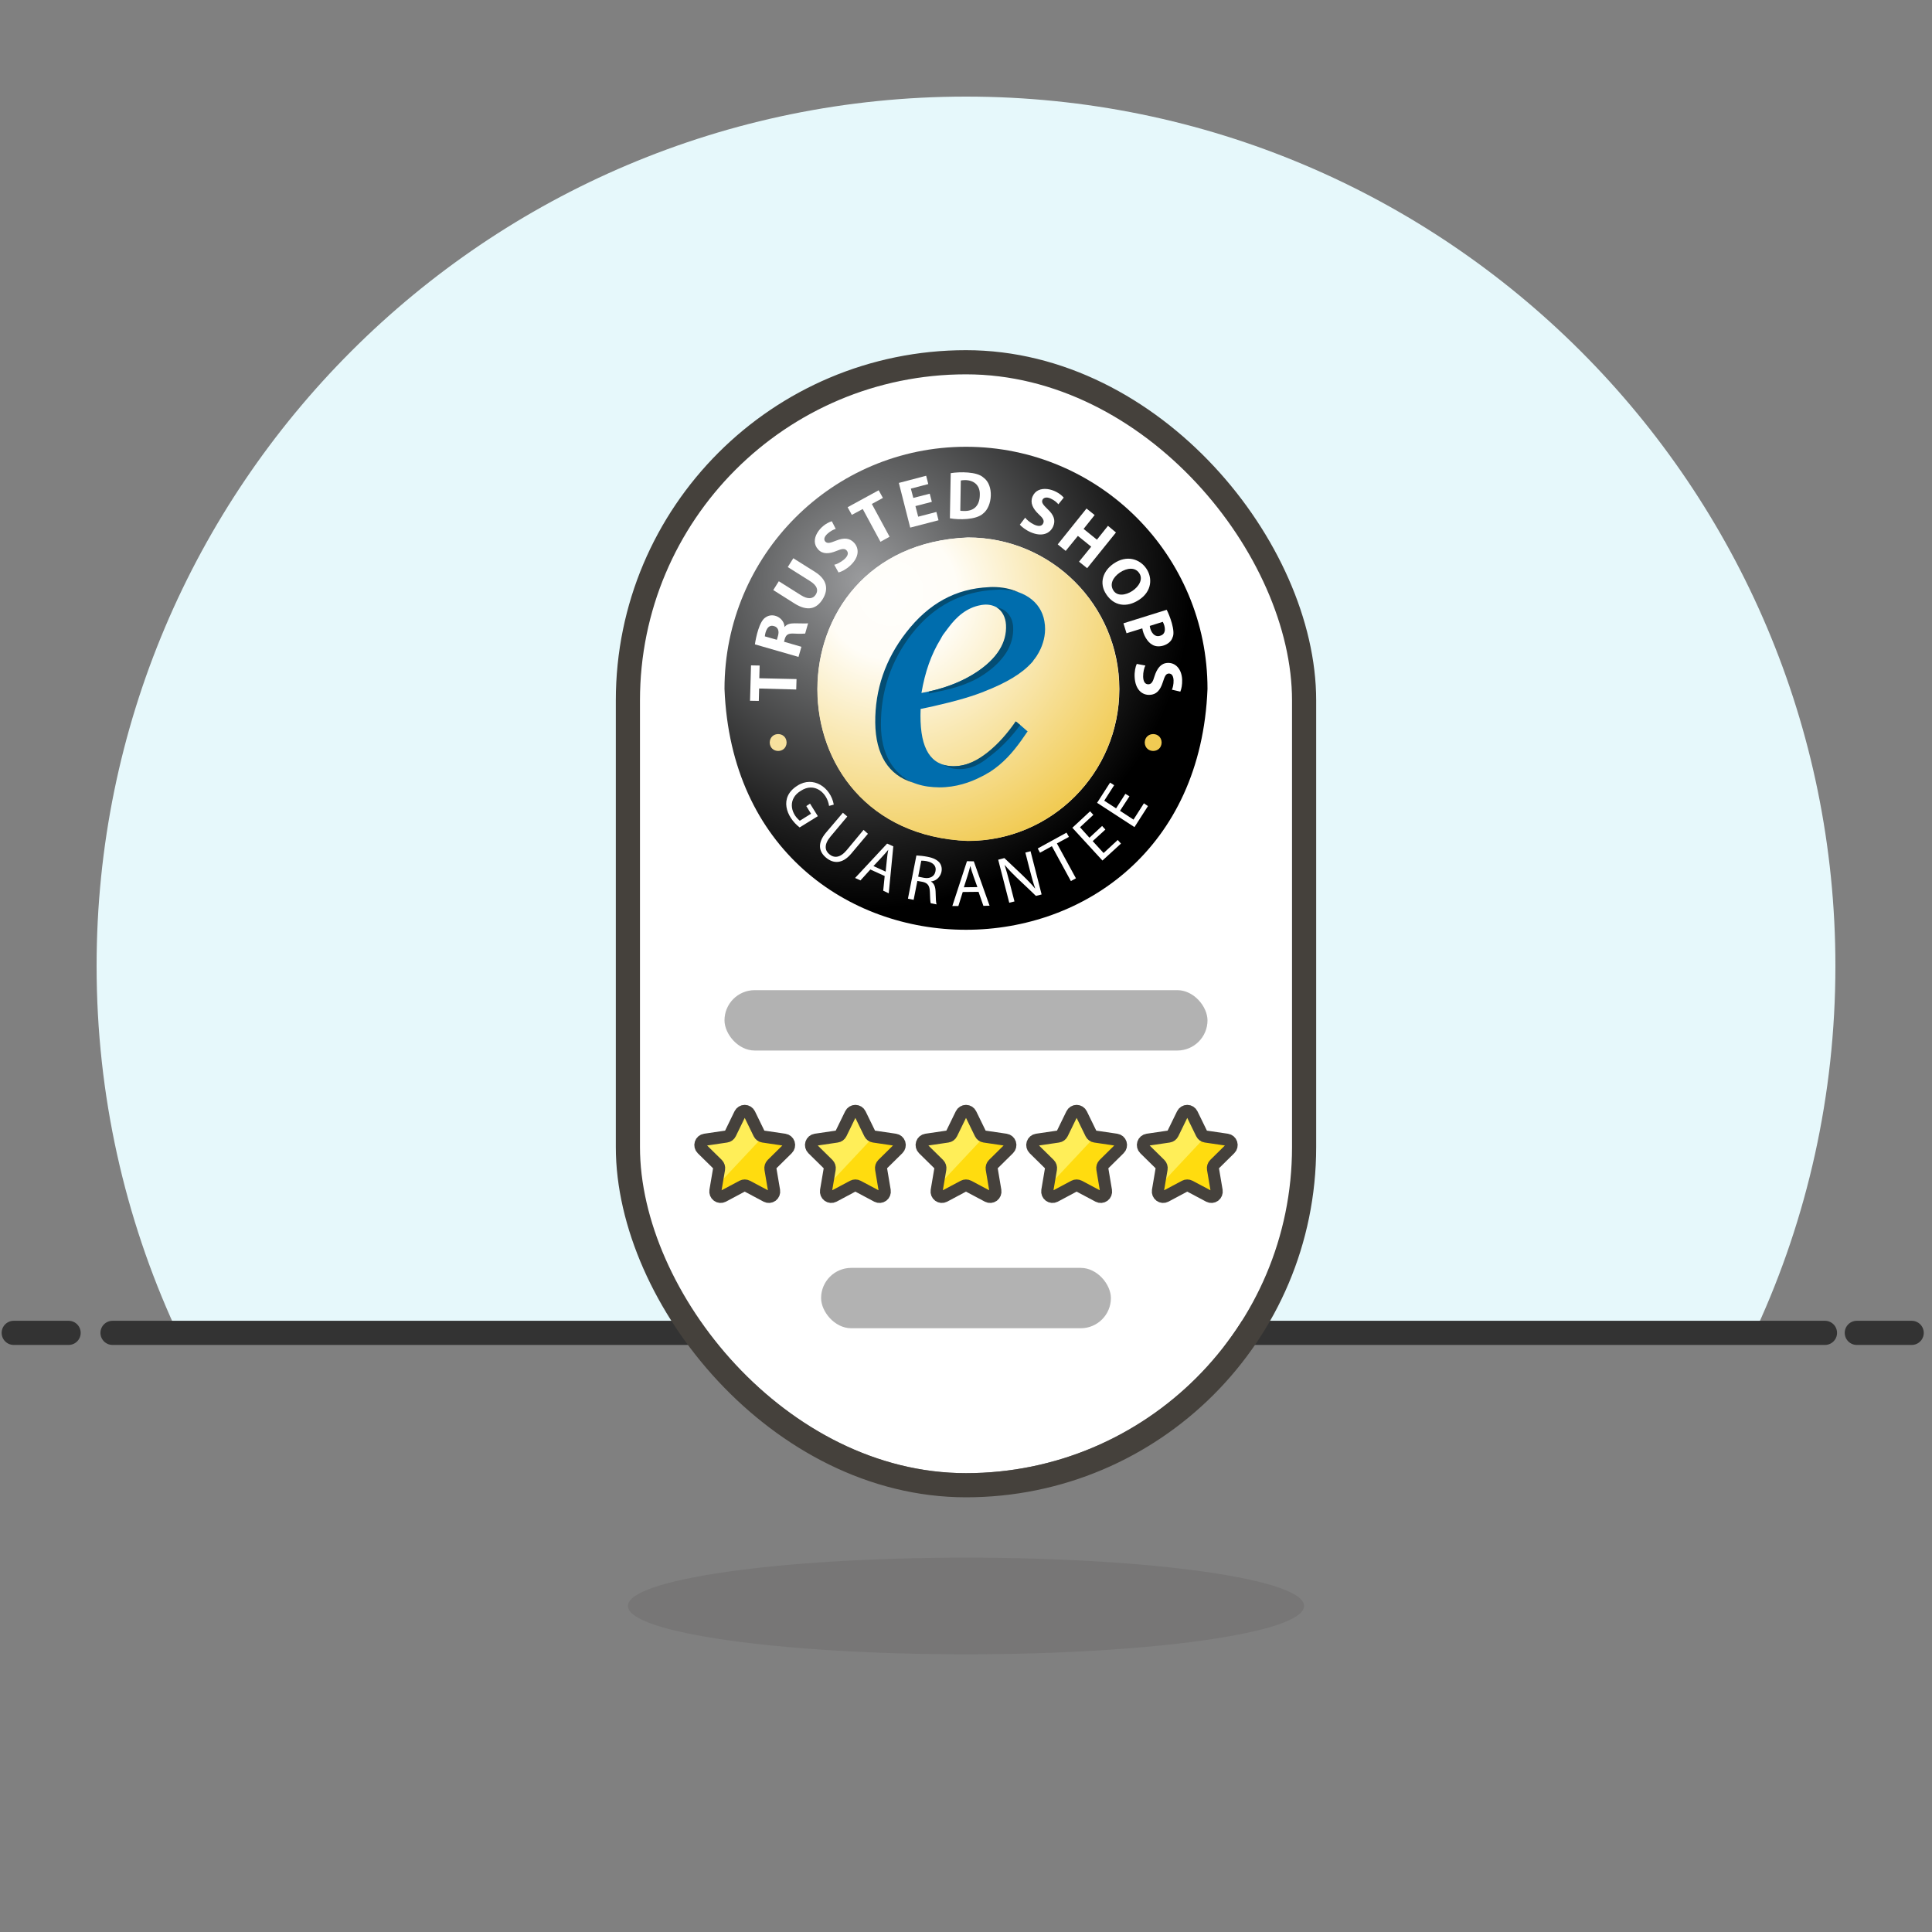 <svg width="80" height="80" viewBox="0 0 80 80" fill="none" xmlns="http://www.w3.org/2000/svg">
<rect x="0" y="0" width="80" height="80" fill="#808080" stroke="none"/>
<path d="M72.736 55C74.832 50.434 76 45.353 76 40C76 20.118 59.882 4 40 4C20.118 4 4 20.118 4 40C4 45.353 5.169 50.434 7.264 55H72.736Z" fill="#E6F8FB"/>
<path d="M4.659 55.191H75.568" stroke="#333333" stroke-linecap="round" stroke-linejoin="round"/>
<path d="M0.568 55.191H2.841" stroke="#333333" stroke-linecap="round" stroke-linejoin="round"/>
<path d="M76.886 55.191H79.159" stroke="#333333" stroke-linecap="round" stroke-linejoin="round"/>
<g clip-path="url(#clip0_6_5199)">
<rect x="26.491" y="15.5" width="27.017" height="45.5" rx="13.509" fill="white"/>
<mask id="mask0_6_5199" style="mask-type:alpha" maskUnits="userSpaceOnUse" x="26" y="15" width="28" height="46">
<rect x="26.491" y="15.5" width="27.017" height="45.5" rx="13.509" fill="white"/>
</mask>
<g mask="url(#mask0_6_5199)">
<path fill-rule="evenodd" clip-rule="evenodd" d="M40 18.5C45.522 18.5 50 22.989 50 28.525C49.475 41.825 30.525 41.825 30 28.525C30 22.989 34.478 18.5 40 18.5ZM40.081 22.254C31.778 22.584 31.771 34.486 40.081 34.817C43.542 34.817 46.35 32.002 46.35 28.532C46.35 25.062 43.535 22.254 40.081 22.254Z" fill="url(#paint0_radial_6_5199)"/>
<path fill-rule="evenodd" clip-rule="evenodd" d="M46.343 28.539C46.343 32.009 43.535 34.824 40.074 34.824C31.764 34.493 31.771 22.591 40.074 22.26C43.535 22.253 46.343 25.069 46.343 28.539Z" fill="url(#paint1_radial_6_5199)"/>
<path fill-rule="evenodd" clip-rule="evenodd" d="M46.647 26.222L47.3 26.019C47.34 26.282 47.508 26.586 47.711 26.694C47.973 26.863 48.458 26.708 48.552 26.397C48.687 26.141 48.424 25.465 48.31 25.25L46.519 25.81L46.647 26.222ZM48.148 25.749C48.256 25.945 48.303 26.249 48.047 26.323C47.805 26.411 47.636 26.161 47.609 25.918L48.148 25.749Z" fill="white"/>
<path fill-rule="evenodd" clip-rule="evenodd" d="M45.812 24.615C46.121 25.081 46.64 25.182 47.165 24.838C48.256 24.122 47.219 22.59 46.121 23.332C45.67 23.636 45.495 24.149 45.812 24.615ZM46.377 23.703C46.687 23.501 47.01 23.488 47.172 23.73C47.522 24.237 46.417 24.959 46.101 24.446C45.946 24.203 46.067 23.913 46.377 23.703Z" fill="white"/>
<path fill-rule="evenodd" clip-rule="evenodd" d="M44.128 22.812L44.633 22.191L45.185 22.637L44.68 23.258L45.017 23.528L46.209 22.049L45.879 21.773L45.421 22.347L44.869 21.901L45.327 21.327L44.99 21.057L43.798 22.542L44.128 22.812Z" fill="white"/>
<path fill-rule="evenodd" clip-rule="evenodd" d="M42.673 22.036C43.151 22.245 43.481 22.09 43.609 21.8C43.717 21.55 43.643 21.327 43.38 21.084C43.192 20.902 43.118 20.807 43.165 20.699C43.205 20.612 43.32 20.564 43.495 20.639C43.663 20.713 43.771 20.814 43.825 20.882L44.047 20.605C43.724 20.233 42.97 20.044 42.754 20.564C42.647 20.821 42.768 21.064 43.01 21.293C43.192 21.456 43.246 21.557 43.199 21.665C43.071 21.962 42.552 21.59 42.451 21.435L42.229 21.726C42.296 21.806 42.471 21.948 42.673 22.036Z" fill="white"/>
<path fill-rule="evenodd" clip-rule="evenodd" d="M40.721 19.774C40.458 19.525 39.744 19.531 39.367 19.592L39.333 21.462C39.717 21.53 40.417 21.53 40.707 21.266C41.098 20.969 41.165 20.085 40.721 19.774ZM39.913 21.158C39.859 21.158 39.798 21.158 39.764 21.145L39.785 19.896C40.202 19.822 40.593 20.004 40.572 20.497C40.566 20.963 40.303 21.172 39.913 21.158Z" fill="white"/>
<path fill-rule="evenodd" clip-rule="evenodd" d="M38.862 21.543L38.774 21.199L38.02 21.395L37.906 20.956L38.586 20.78L38.498 20.443L37.818 20.618L37.717 20.233L38.438 20.044L38.35 19.7L37.219 19.997L37.69 21.847L38.862 21.543Z" fill="white"/>
<path fill-rule="evenodd" clip-rule="evenodd" d="M35.724 21.077L36.458 22.434L36.835 22.225L36.101 20.868L36.559 20.618L36.384 20.301L35.098 21.003L35.273 21.32L35.724 21.077Z" fill="white"/>
<path fill-rule="evenodd" clip-rule="evenodd" d="M34.64 22.812C34.862 22.718 34.976 22.704 35.057 22.792C35.273 23.035 34.727 23.352 34.545 23.386L34.721 23.704C34.842 23.677 35.037 23.575 35.199 23.427C35.583 23.076 35.583 22.711 35.367 22.475C35.185 22.279 34.956 22.252 34.62 22.387C34.37 22.488 34.263 22.515 34.175 22.428C33.993 22.218 34.465 21.928 34.606 21.901L34.444 21.584C33.973 21.726 33.495 22.34 33.879 22.752C34.061 22.954 34.33 22.941 34.64 22.812Z" fill="white"/>
<path fill-rule="evenodd" clip-rule="evenodd" d="M34.061 24.817C34.323 24.399 34.242 23.994 33.751 23.683L32.849 23.116L32.62 23.481L33.542 24.061C33.832 24.244 33.899 24.433 33.778 24.622C33.663 24.804 33.455 24.824 33.172 24.649L32.249 24.068L32.02 24.433L32.916 25C33.434 25.317 33.805 25.223 34.061 24.817Z" fill="white"/>
<path fill-rule="evenodd" clip-rule="evenodd" d="M33.185 26.782L32.465 26.573L32.498 26.451C32.552 26.282 32.633 26.222 32.875 26.235C33.118 26.249 33.273 26.242 33.34 26.235L33.461 25.81C33.38 25.823 33.125 25.81 32.902 25.81C32.721 25.81 32.579 25.844 32.492 25.958H32.485C32.471 25.594 32.02 25.337 31.697 25.567C31.441 25.722 31.3 26.397 31.259 26.681L33.064 27.201L33.185 26.782ZM32.215 26.33L32.168 26.492L31.67 26.35C31.69 26.154 31.785 25.844 32.047 25.925C32.209 25.965 32.276 26.12 32.215 26.33Z" fill="white"/>
<path fill-rule="evenodd" clip-rule="evenodd" d="M32.983 28.119L31.441 28.085L31.455 27.558L31.098 27.552L31.057 29.017L31.421 29.023L31.434 28.51L32.97 28.551L32.983 28.119Z" fill="white"/>
<path fill-rule="evenodd" clip-rule="evenodd" d="M33.387 33.378L33.583 33.695L33.118 33.985C32.714 33.655 32.626 33.06 33.165 32.743C33.717 32.379 34.249 32.817 34.33 33.371L34.525 33.317C34.397 32.601 33.67 32.109 33.017 32.534C32.249 33.013 32.552 33.83 33.111 34.262L33.865 33.796L33.542 33.276L33.387 33.378Z" fill="white"/>
<path fill-rule="evenodd" clip-rule="evenodd" d="M35.758 34.363L35.057 35.207C34.795 35.518 34.545 35.545 34.337 35.369C34.148 35.214 34.121 34.958 34.384 34.647L35.084 33.81L34.902 33.654L34.202 34.478C33.832 34.917 33.912 35.268 34.202 35.511C34.505 35.768 34.882 35.781 35.246 35.349L35.939 34.525L35.758 34.363Z" fill="white"/>
<path fill-rule="evenodd" clip-rule="evenodd" d="M35.407 36.355L35.63 36.456L36.04 36.004L36.633 36.274L36.572 36.882L36.801 36.99L36.99 35.045L36.734 34.931L35.407 36.355ZM36.781 35.187C36.734 35.396 36.7 35.869 36.673 36.092L36.168 35.862C36.323 35.693 36.646 35.363 36.781 35.187Z" fill="white"/>
<path fill-rule="evenodd" clip-rule="evenodd" d="M38.404 35.477C38.242 35.444 38.074 35.43 37.946 35.423L37.596 37.212L37.832 37.26L37.986 36.477L38.209 36.517C38.417 36.564 38.498 36.679 38.505 36.942C38.512 37.179 38.519 37.341 38.539 37.401L38.781 37.449C38.754 37.374 38.748 37.185 38.741 36.922C38.734 36.726 38.68 36.578 38.552 36.504V36.497C38.909 36.47 39.125 36.024 38.909 35.727C38.808 35.606 38.653 35.525 38.404 35.477ZM38.734 36.085C38.694 36.294 38.505 36.395 38.256 36.348L38.02 36.301L38.148 35.639C38.411 35.633 38.815 35.734 38.734 36.085Z" fill="white"/>
<path fill-rule="evenodd" clip-rule="evenodd" d="M40.04 35.66L39.434 37.516H39.684L39.865 36.936L40.519 36.929L40.721 37.51L40.976 37.503L40.323 35.666L40.04 35.66ZM39.912 36.74C39.98 36.524 40.128 36.085 40.175 35.869H40.182C40.229 36.078 40.397 36.524 40.471 36.733L39.912 36.74Z" fill="white"/>
<path fill-rule="evenodd" clip-rule="evenodd" d="M42.458 35.302C42.572 35.727 42.721 36.389 42.862 36.78L42.855 36.787C42.606 36.463 41.899 35.835 41.589 35.531L41.333 35.599L41.791 37.381L42.007 37.327C41.899 36.915 41.724 36.2 41.603 35.828L41.609 35.822C41.879 36.166 42.572 36.773 42.896 37.098L43.131 37.037L42.673 35.248L42.458 35.302Z" fill="white"/>
<path fill-rule="evenodd" clip-rule="evenodd" d="M44.263 34.654L44.162 34.478L42.97 35.133L43.064 35.309L43.556 35.039L44.343 36.483L44.552 36.369L43.764 34.924L44.263 34.654Z" fill="white"/>
<path fill-rule="evenodd" clip-rule="evenodd" d="M45.697 35.322L45.246 34.829L45.771 34.35L45.636 34.202L45.111 34.688L44.721 34.255L45.273 33.742L45.138 33.594L44.404 34.276L45.65 35.633L46.417 34.931L46.283 34.782L45.697 35.322Z" fill="white"/>
<path fill-rule="evenodd" clip-rule="evenodd" d="M46.936 33.938L46.377 33.574L46.768 32.973L46.599 32.871L46.215 33.472L45.724 33.155L46.135 32.514L45.966 32.406L45.428 33.243L46.976 34.249L47.535 33.378L47.367 33.263L46.936 33.938Z" fill="white"/>
<path fill-rule="evenodd" clip-rule="evenodd" d="M48.95 28.139C48.929 27.693 48.667 27.43 48.343 27.45C48.067 27.464 47.906 27.687 47.805 28.004C47.737 28.24 47.677 28.328 47.556 28.335C47.232 28.348 47.333 27.72 47.428 27.558L47.071 27.491C47.017 27.599 46.97 27.822 46.983 28.038C47.01 28.558 47.293 28.787 47.609 28.773C47.879 28.76 48.04 28.591 48.148 28.254C48.229 27.997 48.276 27.896 48.397 27.889C48.68 27.882 48.599 28.429 48.525 28.558L48.875 28.639C48.923 28.517 48.956 28.362 48.95 28.139Z" fill="white"/>
<path fill-rule="evenodd" clip-rule="evenodd" d="M32.572 30.746C32.559 31.212 31.886 31.212 31.872 30.746C31.886 30.28 32.559 30.28 32.572 30.746Z" fill="#F7E19E"/>
<path fill-rule="evenodd" clip-rule="evenodd" d="M48.101 30.746C48.088 31.212 47.414 31.212 47.401 30.746C47.414 30.28 48.088 30.28 48.101 30.746Z" fill="#F1CB53"/>
<path fill-rule="evenodd" clip-rule="evenodd" d="M41.273 24.38C42.35 24.38 43.104 24.893 43.246 25.724C43.327 26.169 43.226 26.561 43.091 26.864L43.071 26.905C43.064 26.919 43.057 26.932 43.05 26.945L43.03 26.986C43.01 27.02 42.997 27.053 42.976 27.081L42.956 27.114L42.936 27.148L42.916 27.182C42.909 27.189 42.909 27.195 42.902 27.195L42.882 27.229L42.862 27.256L42.842 27.283C42.835 27.29 42.835 27.29 42.828 27.297L42.808 27.324L42.781 27.364C42.781 27.371 42.774 27.371 42.774 27.378L42.748 27.411L42.721 27.438C42.316 27.891 41.67 28.276 40.754 28.633L40.653 28.674C40.047 28.903 39.421 29.065 38.801 29.207L38.606 29.254L38.411 29.295L38.121 29.356C38.061 30.834 38.438 31.604 39.279 31.712C39.353 31.718 39.434 31.725 39.508 31.725C39.986 31.725 40.391 31.529 40.707 31.32L40.754 31.286L40.801 31.253L40.849 31.219L40.896 31.185L40.963 31.138C41.38 30.807 41.717 30.416 41.993 30.024L42.094 29.889L42.552 30.287L42.525 30.321L42.465 30.409C42.431 30.456 42.404 30.497 42.37 30.544L42.31 30.632C41.926 31.172 41.529 31.617 40.983 31.968L40.936 31.995C40.929 32.002 40.922 32.002 40.909 32.009L40.862 32.036C40.822 32.063 40.774 32.09 40.734 32.11L40.68 32.137L40.626 32.164C40.182 32.394 39.589 32.603 38.902 32.603C38.741 32.603 38.572 32.589 38.417 32.569C37.165 32.387 36.458 31.482 36.438 30.017V29.97C36.424 28.62 36.842 27.378 37.69 26.277L37.724 26.237C38.66 25.035 39.785 24.421 41.165 24.36C41.178 24.387 41.226 24.38 41.273 24.38ZM40.822 25.035C40.768 25.035 40.707 25.042 40.653 25.049L40.62 25.055C40.034 25.157 39.609 25.535 39.273 25.987L39.232 26.041C39.226 26.048 39.219 26.061 39.212 26.068L39.172 26.122L39.131 26.176L39.091 26.23L39.05 26.284L39.017 26.338L38.983 26.399L38.95 26.459C38.559 27.094 38.303 27.823 38.155 28.694C39.03 28.539 39.818 28.242 40.438 27.837C41.3 27.27 41.717 26.601 41.684 25.865C41.65 25.372 41.306 25.035 40.822 25.035Z" fill="#006DAD"/>
<path fill-rule="evenodd" clip-rule="evenodd" d="M36.478 30.031C36.464 28.66 36.882 27.378 37.744 26.264C38.673 25.062 39.872 24.481 41.245 24.421C41.299 24.421 41.346 24.414 41.394 24.414C41.676 24.414 41.939 24.454 42.168 24.522C41.865 24.38 41.508 24.306 41.097 24.306C41.05 24.306 40.996 24.306 40.949 24.313C39.575 24.373 38.451 24.988 37.522 26.189C36.66 27.297 36.229 28.559 36.242 29.923C36.256 31.253 36.794 32.103 37.804 32.407C36.976 32.029 36.485 31.226 36.478 30.031Z" fill="#044D73"/>
<path fill-rule="evenodd" clip-rule="evenodd" d="M39.744 31.847C40.357 31.847 40.754 31.503 41.104 31.226C41.542 30.881 41.953 30.422 42.242 30.024L42.054 29.869L41.993 29.963C41.697 30.375 41.346 30.794 40.895 31.151C40.545 31.428 40.067 31.732 39.454 31.732C39.38 31.732 39.313 31.719 39.239 31.712C39.192 31.705 39.091 31.678 39.05 31.665C39.178 31.732 39.36 31.813 39.522 31.833C39.596 31.84 39.67 31.847 39.744 31.847Z" fill="#044D73"/>
<path fill-rule="evenodd" clip-rule="evenodd" d="M41.656 25.872C41.697 26.615 41.279 27.276 40.417 27.843C39.879 28.201 39.212 28.471 38.471 28.633C38.458 28.694 38.464 28.66 38.458 28.714C39.326 28.559 40.094 28.357 40.714 27.945C41.569 27.378 41.986 26.709 41.953 25.973C41.932 25.535 41.67 25.217 41.273 25.15C41.495 25.292 41.636 25.548 41.656 25.872Z" fill="#044D73"/>
<path d="M40.197 46.124L40.595 46.94C40.627 47.006 40.689 47.051 40.76 47.062L41.649 47.193C41.732 47.205 41.801 47.264 41.827 47.344C41.853 47.425 41.831 47.514 41.771 47.573L41.128 48.208C41.076 48.26 41.053 48.333 41.065 48.406L41.216 49.303C41.23 49.386 41.196 49.47 41.129 49.52C41.062 49.569 40.973 49.576 40.9 49.538L40.102 49.114C40.038 49.08 39.961 49.08 39.897 49.114L39.102 49.538C39.028 49.576 38.939 49.569 38.872 49.519C38.805 49.47 38.772 49.386 38.785 49.303L38.937 48.406C38.949 48.333 38.926 48.26 38.874 48.208L38.229 47.573C38.169 47.514 38.147 47.425 38.173 47.345C38.199 47.264 38.268 47.205 38.35 47.193L39.239 47.062C39.311 47.052 39.373 47.006 39.405 46.94L39.803 46.124C39.84 46.048 39.916 46 40 46C40.083 46 40.16 46.048 40.197 46.124Z" fill="#FFDC0F"/>
<path d="M38.81 49.143L38.935 48.406C38.947 48.333 38.924 48.26 38.872 48.208L38.229 47.573C38.169 47.514 38.147 47.425 38.173 47.345C38.199 47.264 38.268 47.205 38.35 47.193L39.239 47.062C39.311 47.052 39.373 47.006 39.405 46.94L39.803 46.124C39.84 46.048 39.916 46 40 46C40.083 46 40.16 46.048 40.197 46.124L40.595 46.94C40.627 47.006 40.689 47.051 40.76 47.062L38.81 49.143Z" fill="#FFEE58"/>
<path fill-rule="evenodd" clip-rule="evenodd" d="M40.197 46.124L40.595 46.94C40.627 47.006 40.689 47.051 40.76 47.062L41.649 47.193C41.732 47.205 41.801 47.264 41.827 47.344C41.853 47.425 41.831 47.514 41.771 47.573L41.128 48.208C41.076 48.26 41.053 48.333 41.065 48.406L41.216 49.303C41.23 49.386 41.196 49.47 41.129 49.52C41.062 49.569 40.973 49.576 40.9 49.538L40.102 49.114C40.038 49.08 39.961 49.08 39.897 49.114L39.102 49.538C39.028 49.576 38.939 49.569 38.872 49.519C38.805 49.47 38.772 49.386 38.785 49.303L38.937 48.406C38.949 48.333 38.926 48.26 38.874 48.208L38.229 47.573C38.169 47.514 38.147 47.425 38.173 47.345C38.199 47.264 38.268 47.205 38.35 47.193L39.239 47.062C39.311 47.052 39.373 47.006 39.405 46.94L39.803 46.124C39.84 46.048 39.916 46 40 46C40.083 46 40.16 46.048 40.197 46.124V46.124Z" stroke="#45413C" stroke-width="0.5" stroke-linecap="round" stroke-linejoin="round"/>
<path d="M44.778 46.124L45.176 46.94C45.208 47.006 45.27 47.051 45.341 47.062L46.23 47.193C46.313 47.205 46.382 47.264 46.408 47.344C46.434 47.425 46.413 47.514 46.352 47.573L45.709 48.208C45.657 48.26 45.634 48.333 45.646 48.406L45.797 49.303C45.811 49.386 45.778 49.47 45.711 49.52C45.644 49.569 45.554 49.576 45.481 49.538L44.683 49.114C44.619 49.08 44.542 49.08 44.478 49.114L43.683 49.538C43.609 49.576 43.52 49.569 43.453 49.519C43.387 49.47 43.353 49.386 43.366 49.303L43.518 48.406C43.53 48.333 43.507 48.26 43.455 48.208L42.81 47.573C42.75 47.514 42.728 47.425 42.754 47.345C42.78 47.264 42.849 47.205 42.931 47.193L43.821 47.062C43.892 47.052 43.954 47.006 43.986 46.94L44.384 46.124C44.421 46.048 44.497 46 44.581 46C44.664 46 44.741 46.048 44.778 46.124Z" fill="#FFDC0F"/>
<path d="M43.392 49.143L43.517 48.406C43.529 48.333 43.505 48.26 43.453 48.208L42.81 47.573C42.75 47.514 42.728 47.425 42.754 47.345C42.78 47.264 42.849 47.205 42.931 47.193L43.821 47.062C43.892 47.052 43.954 47.006 43.986 46.94L44.384 46.124C44.421 46.048 44.497 46 44.581 46C44.664 46 44.741 46.048 44.778 46.124L45.176 46.94C45.208 47.006 45.27 47.051 45.341 47.062L43.392 49.143Z" fill="#FFEE58"/>
<path fill-rule="evenodd" clip-rule="evenodd" d="M44.778 46.124L45.176 46.94C45.208 47.006 45.27 47.051 45.341 47.062L46.23 47.193C46.313 47.205 46.382 47.264 46.408 47.344C46.434 47.425 46.413 47.514 46.352 47.573L45.709 48.208C45.657 48.26 45.634 48.333 45.646 48.406L45.797 49.303C45.811 49.386 45.778 49.47 45.711 49.52C45.644 49.569 45.554 49.576 45.481 49.538L44.683 49.114C44.619 49.08 44.542 49.08 44.478 49.114L43.683 49.538C43.609 49.576 43.52 49.569 43.453 49.519C43.387 49.47 43.353 49.386 43.366 49.303L43.518 48.406C43.53 48.333 43.507 48.26 43.455 48.208L42.81 47.573C42.75 47.514 42.728 47.425 42.754 47.345C42.78 47.264 42.849 47.205 42.931 47.193L43.821 47.062C43.892 47.052 43.954 47.006 43.986 46.94L44.384 46.124C44.421 46.048 44.497 46 44.581 46C44.664 46 44.741 46.048 44.778 46.124V46.124Z" stroke="#45413C" stroke-width="0.5" stroke-linecap="round" stroke-linejoin="round"/>
<path d="M49.359 46.124L49.757 46.94C49.789 47.006 49.851 47.051 49.922 47.062L50.812 47.193C50.894 47.205 50.963 47.264 50.989 47.344C51.015 47.425 50.994 47.514 50.934 47.573L50.29 48.208C50.238 48.26 50.215 48.333 50.227 48.406L50.379 49.303C50.392 49.386 50.359 49.47 50.292 49.52C50.225 49.569 50.136 49.576 50.062 49.538L49.264 49.114C49.2 49.08 49.124 49.08 49.06 49.114L48.264 49.538C48.19 49.576 48.102 49.569 48.035 49.519C47.968 49.47 47.934 49.386 47.947 49.303L48.099 48.406C48.112 48.333 48.088 48.26 48.036 48.208L47.391 47.573C47.331 47.514 47.309 47.425 47.335 47.345C47.361 47.264 47.43 47.205 47.513 47.193L48.402 47.062C48.473 47.052 48.535 47.006 48.567 46.94L48.965 46.124C49.002 46.048 49.078 46 49.162 46C49.246 46 49.322 46.048 49.359 46.124Z" fill="#FFDC0F"/>
<path d="M47.973 49.143L48.098 48.406C48.11 48.333 48.086 48.26 48.034 48.208L47.391 47.573C47.331 47.514 47.309 47.425 47.335 47.345C47.361 47.264 47.43 47.205 47.513 47.193L48.402 47.062C48.473 47.052 48.535 47.006 48.567 46.94L48.965 46.124C49.002 46.048 49.078 46 49.162 46C49.246 46 49.322 46.048 49.359 46.124L49.757 46.94C49.789 47.006 49.851 47.051 49.922 47.062L47.973 49.143Z" fill="#FFEE58"/>
<path fill-rule="evenodd" clip-rule="evenodd" d="M49.359 46.124L49.757 46.94C49.789 47.006 49.851 47.051 49.922 47.062L50.812 47.193C50.894 47.205 50.963 47.264 50.989 47.344C51.015 47.425 50.994 47.514 50.934 47.573L50.29 48.208C50.238 48.26 50.215 48.333 50.227 48.406L50.379 49.303C50.392 49.386 50.359 49.47 50.292 49.52C50.225 49.569 50.136 49.576 50.062 49.538L49.264 49.114C49.2 49.08 49.124 49.08 49.06 49.114L48.264 49.538C48.19 49.576 48.102 49.569 48.035 49.519C47.968 49.47 47.934 49.386 47.947 49.303L48.099 48.406C48.112 48.333 48.088 48.26 48.036 48.208L47.391 47.573C47.331 47.514 47.309 47.425 47.335 47.345C47.361 47.264 47.43 47.205 47.513 47.193L48.402 47.062C48.473 47.052 48.535 47.006 48.567 46.94L48.965 46.124C49.002 46.048 49.078 46 49.162 46C49.246 46 49.322 46.048 49.359 46.124V46.124Z" stroke="#45413C" stroke-width="0.5" stroke-linecap="round" stroke-linejoin="round"/>
<path d="M35.616 46.124L36.014 46.94C36.045 47.006 36.108 47.051 36.179 47.062L37.068 47.193C37.151 47.205 37.22 47.264 37.246 47.344C37.272 47.425 37.25 47.514 37.19 47.573L36.546 48.208C36.495 48.26 36.471 48.333 36.484 48.406L36.635 49.303C36.649 49.386 36.615 49.47 36.548 49.52C36.481 49.569 36.392 49.576 36.318 49.538L35.521 49.114C35.457 49.08 35.38 49.08 35.316 49.114L34.521 49.538C34.447 49.576 34.358 49.569 34.291 49.519C34.224 49.47 34.191 49.386 34.204 49.303L34.356 48.406C34.368 48.333 34.344 48.26 34.293 48.208L33.648 47.573C33.588 47.514 33.566 47.425 33.592 47.345C33.618 47.264 33.687 47.205 33.769 47.193L34.658 47.062C34.73 47.052 34.792 47.006 34.824 46.94L35.222 46.124C35.259 46.048 35.335 46 35.419 46C35.502 46 35.579 46.048 35.616 46.124Z" fill="#FFDC0F"/>
<path d="M34.229 49.143L34.354 48.406C34.366 48.333 34.343 48.26 34.291 48.208L33.648 47.573C33.588 47.514 33.566 47.425 33.592 47.345C33.618 47.264 33.687 47.205 33.769 47.193L34.658 47.062C34.73 47.052 34.792 47.006 34.824 46.94L35.222 46.124C35.259 46.048 35.335 46 35.419 46C35.502 46 35.579 46.048 35.616 46.124L36.014 46.94C36.045 47.006 36.108 47.051 36.179 47.062L34.229 49.143Z" fill="#FFEE58"/>
<path fill-rule="evenodd" clip-rule="evenodd" d="M35.616 46.124L36.014 46.94C36.045 47.006 36.108 47.051 36.179 47.062L37.068 47.193C37.151 47.205 37.22 47.264 37.246 47.344C37.272 47.425 37.25 47.514 37.19 47.573L36.546 48.208C36.495 48.26 36.471 48.333 36.484 48.406L36.635 49.303C36.649 49.386 36.615 49.47 36.548 49.52C36.481 49.569 36.392 49.576 36.318 49.538L35.521 49.114C35.457 49.08 35.38 49.08 35.316 49.114L34.521 49.538C34.447 49.576 34.358 49.569 34.291 49.519C34.224 49.47 34.191 49.386 34.204 49.303L34.356 48.406C34.368 48.333 34.344 48.26 34.293 48.208L33.648 47.573C33.588 47.514 33.566 47.425 33.592 47.345C33.618 47.264 33.687 47.205 33.769 47.193L34.658 47.062C34.73 47.052 34.792 47.006 34.824 46.94L35.222 46.124C35.259 46.048 35.335 46 35.419 46C35.502 46 35.579 46.048 35.616 46.124V46.124Z" stroke="#45413C" stroke-width="0.5" stroke-linecap="round" stroke-linejoin="round"/>
<path d="M31.035 46.124L31.432 46.94C31.464 47.006 31.526 47.051 31.598 47.062L32.487 47.193C32.57 47.205 32.639 47.264 32.665 47.344C32.691 47.425 32.669 47.514 32.609 47.573L31.965 48.208C31.914 48.26 31.89 48.333 31.902 48.406L32.054 49.303C32.068 49.386 32.034 49.47 31.967 49.52C31.9 49.569 31.811 49.576 31.737 49.538L30.94 49.114C30.875 49.08 30.799 49.08 30.735 49.114L29.94 49.538C29.866 49.576 29.777 49.569 29.71 49.519C29.643 49.47 29.61 49.386 29.623 49.303L29.775 48.406C29.787 48.333 29.763 48.26 29.712 48.208L29.066 47.573C29.006 47.514 28.985 47.425 29.011 47.345C29.037 47.264 29.105 47.205 29.188 47.193L30.077 47.062C30.149 47.052 30.211 47.006 30.243 46.94L30.64 46.124C30.678 46.048 30.754 46 30.838 46C30.921 46 30.997 46.048 31.035 46.124Z" fill="#FFDC0F"/>
<path d="M29.648 49.143L29.773 48.406C29.785 48.333 29.762 48.26 29.71 48.208L29.066 47.573C29.006 47.514 28.985 47.425 29.011 47.345C29.037 47.264 29.105 47.205 29.188 47.193L30.077 47.062C30.149 47.052 30.211 47.006 30.243 46.94L30.64 46.124C30.678 46.048 30.754 46 30.838 46C30.921 46 30.997 46.048 31.035 46.124L31.432 46.94C31.464 47.006 31.526 47.051 31.598 47.062L29.648 49.143Z" fill="#FFEE58"/>
<path fill-rule="evenodd" clip-rule="evenodd" d="M31.035 46.124L31.432 46.94C31.464 47.006 31.526 47.051 31.598 47.062L32.487 47.193C32.57 47.205 32.639 47.264 32.665 47.344C32.691 47.425 32.669 47.514 32.609 47.573L31.965 48.208C31.914 48.26 31.89 48.333 31.902 48.406L32.054 49.303C32.068 49.386 32.034 49.47 31.967 49.52C31.9 49.569 31.811 49.576 31.737 49.538L30.94 49.114C30.875 49.08 30.799 49.08 30.735 49.114L29.94 49.538C29.866 49.576 29.777 49.569 29.71 49.519C29.643 49.47 29.61 49.386 29.623 49.303L29.775 48.406C29.787 48.333 29.763 48.26 29.712 48.208L29.066 47.573C29.006 47.514 28.985 47.425 29.011 47.345C29.037 47.264 29.105 47.205 29.188 47.193L30.077 47.062C30.149 47.052 30.211 47.006 30.243 46.94L30.64 46.124C30.678 46.048 30.754 46 30.838 46C30.921 46 30.997 46.048 31.035 46.124V46.124Z" stroke="#45413C" stroke-width="0.5" stroke-linecap="round" stroke-linejoin="round"/>
<rect x="30" y="41" width="20" height="2.5" rx="1.25" fill="#B2B2B2"/>
<rect x="34" y="52.5" width="12" height="2.5" rx="1.25" fill="#B2B2B2"/>
</g>
<rect x="26" y="15" width="28" height="46.5" rx="14" stroke="#45413C"/>
</g>
<path opacity="0.15" d="M54 66.499C54 67.604 47.733 68.5 40 68.5C32.267 68.5 26 67.603 26 66.499C26 65.396 32.267 64.5 40 64.5C47.733 64.5 54 65.395 54 66.499Z" fill="#45413C"/>
<defs>
<radialGradient id="paint0_radial_6_5199" cx="0" cy="0" r="1" gradientUnits="userSpaceOnUse" gradientTransform="translate(35.734 24.023) scale(13.627)">
<stop stop-color="#9B9C9E"/>
<stop offset="0.321" stop-color="#656667"/>
<stop offset="0.785" stop-color="#1D1D1D"/>
<stop offset="1"/>
</radialGradient>
<radialGradient id="paint1_radial_6_5199" cx="0" cy="0" r="1" gradientUnits="userSpaceOnUse" gradientTransform="translate(36.883 24.55) rotate(49.959) scale(11.261 11.251)">
<stop stop-color="#FFFEFC"/>
<stop offset="0.242" stop-color="#FFFDF7"/>
<stop offset="1" stop-color="#F1CB54"/>
</radialGradient>
<clipPath id="clip0_6_5199">
<rect width="29" height="48.5" fill="white" transform="translate(25.5 14)"/>
</clipPath>
</defs>
</svg>
